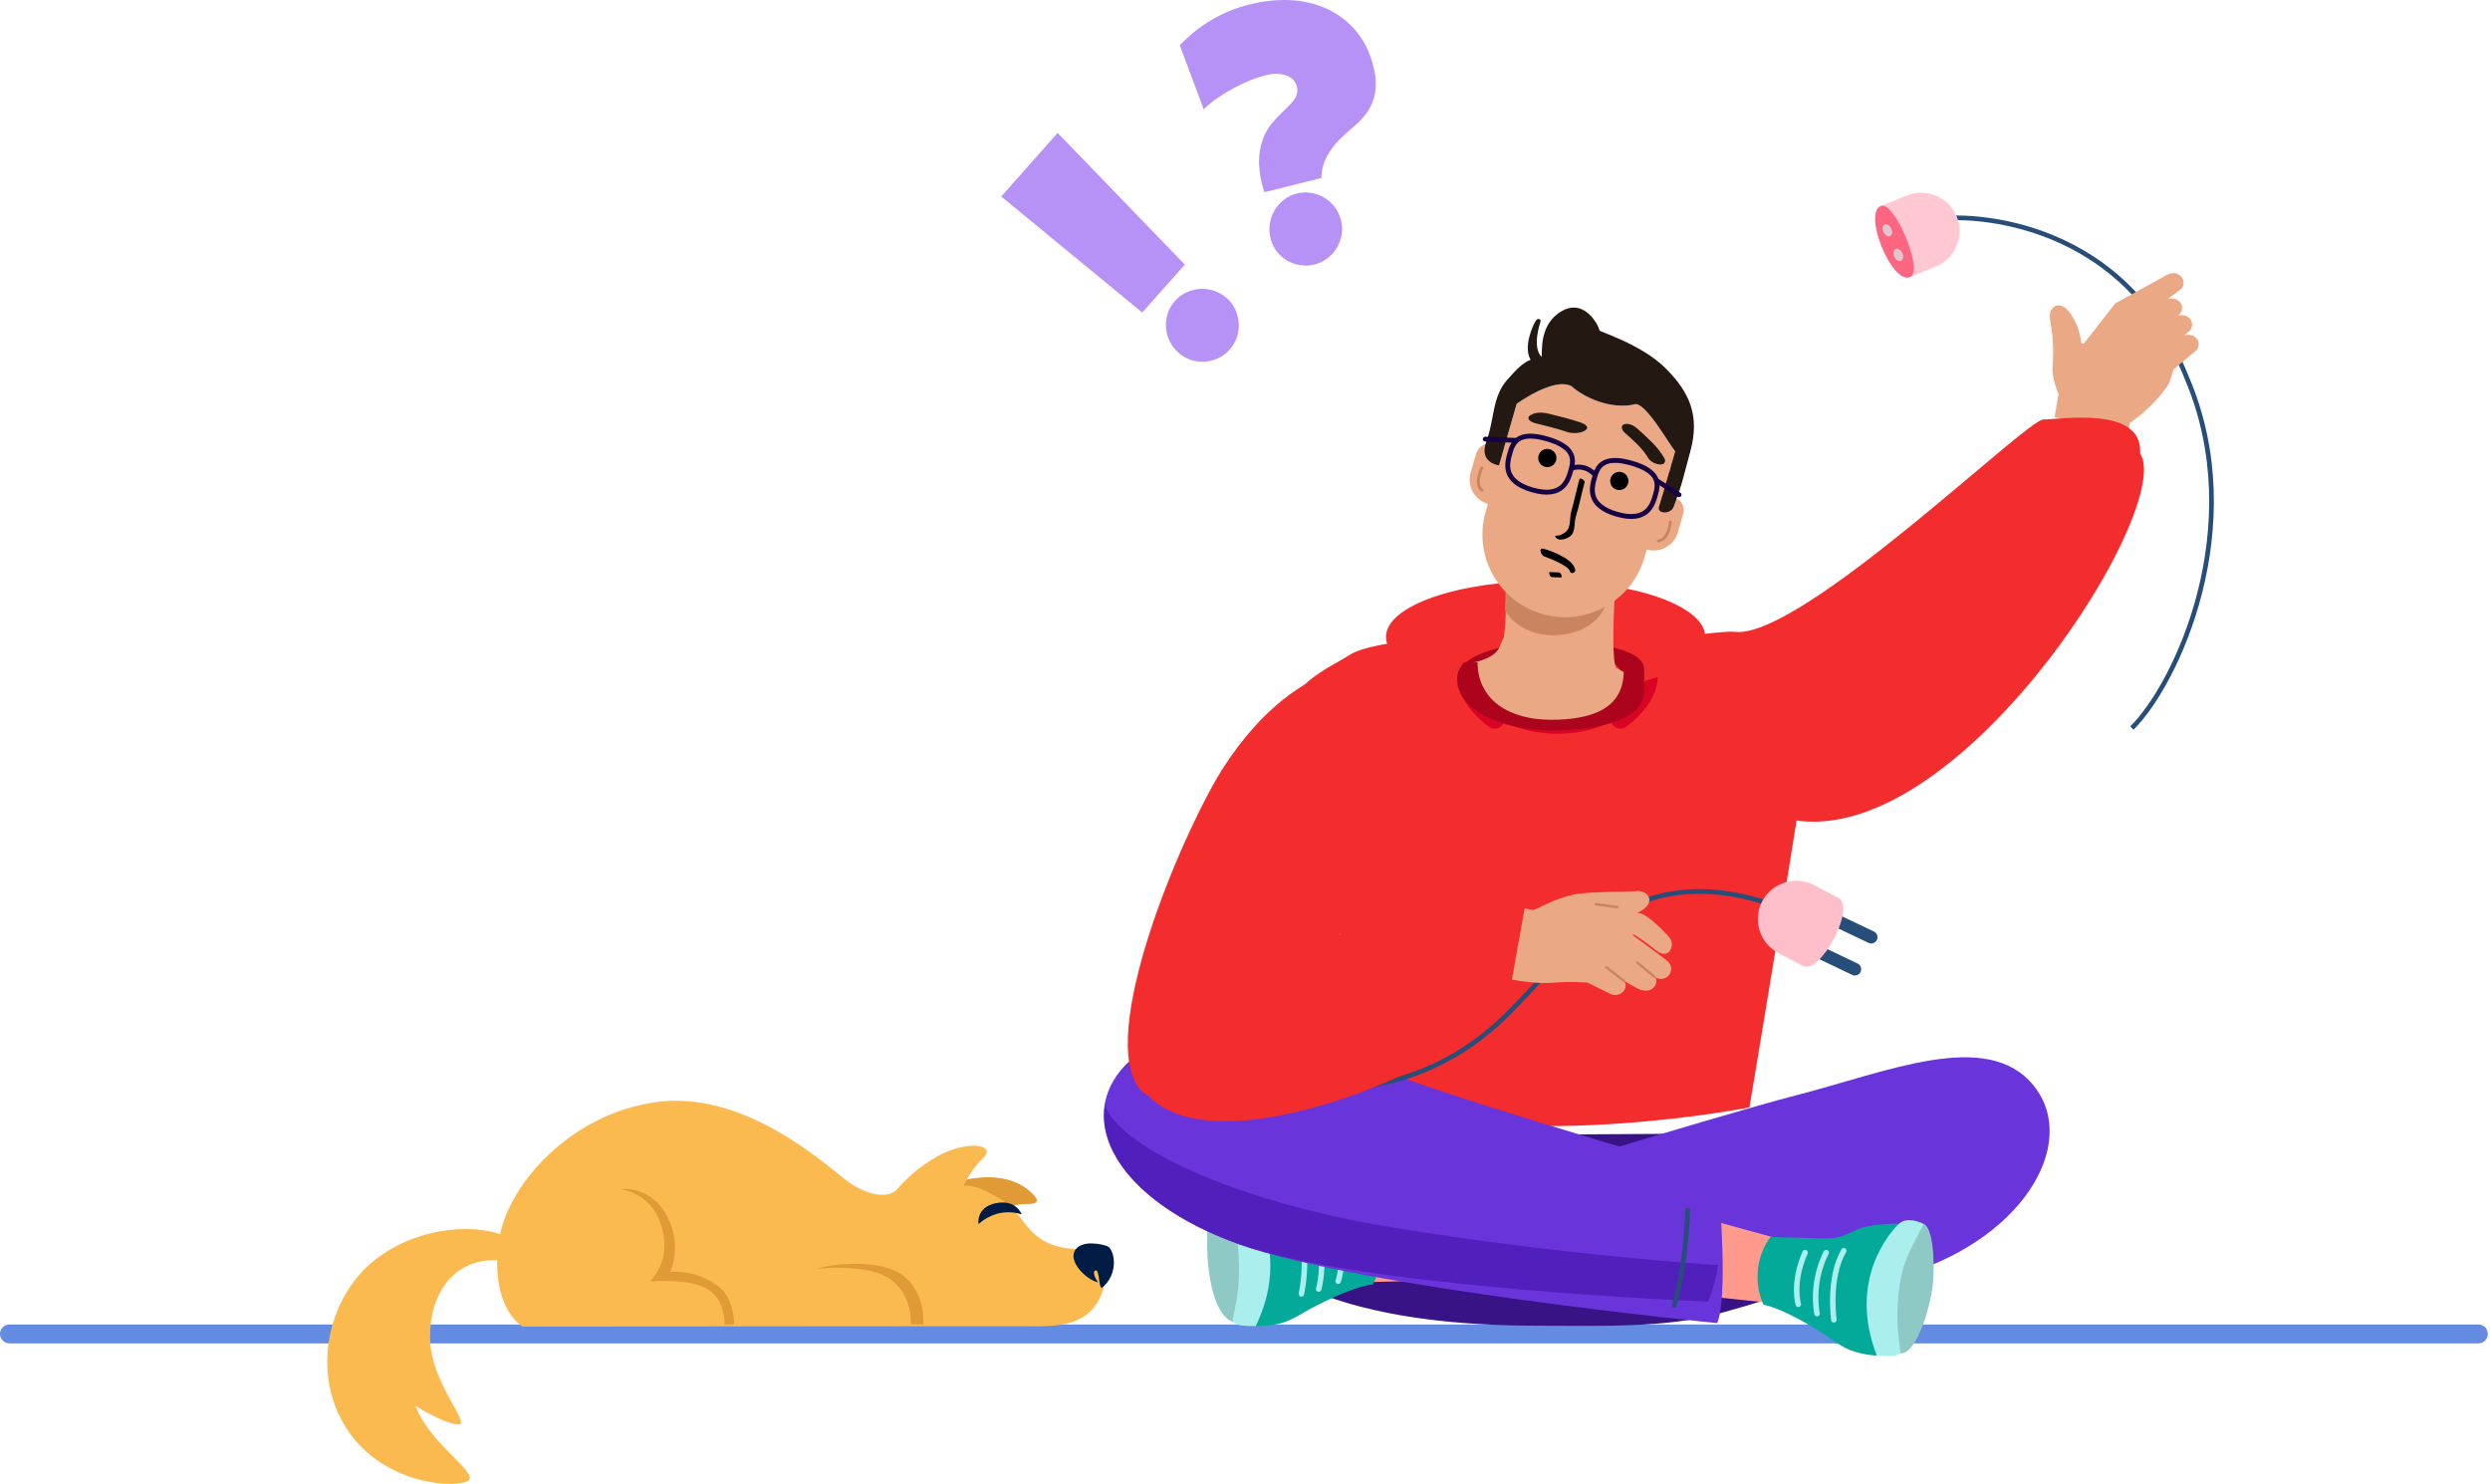 <svg width="733" height="437" viewBox="0 0 733 437" fill="none" xmlns="http://www.w3.org/2000/svg">
<g id="Group 1000006130">
<g id="&#208;&#160;&#208;&#181;&#209;&#129;&#209;&#131;&#209;&#128;&#209;&#129; 1 4" clip-path="url(#clip0_1537_7310)">
<g id="Group 81">
<path id="Vector" d="M573.812 64.171C573.812 64.171 623.736 60.642 643.861 111.519C662.282 154.922 640.898 201.15 627.588 214.315" stroke="#274D79" stroke-width="1.375" stroke-miterlimit="10"/>
<path id="Vector_2" d="M562.282 81.552C556.872 83.757 548.356 62.826 553.766 60.621L561.306 57.565C564.078 56.438 567.185 56.458 569.943 57.619C572.701 58.781 574.886 60.989 576.017 63.76C576.579 65.134 576.864 66.606 576.856 68.09C576.848 69.575 576.547 71.043 575.971 72.411C575.394 73.779 574.553 75.019 573.496 76.061C572.438 77.104 571.186 77.927 569.81 78.484L562.282 81.552Z" fill="#FFC8D2"/>
<path id="Vector_3" d="M553.765 60.62C548.277 62.511 556.872 83.756 562.281 81.551C566.443 79.822 557.743 59.235 553.765 60.62Z" fill="#FD6580"/>
<path id="Vector_4" d="M556.435 69.495C555.778 69.801 554.896 69.252 554.437 68.28C553.978 67.307 554.169 66.278 554.749 66.044C555.329 65.811 556.3 66.275 556.735 67.247C557.169 68.219 557.167 69.166 556.435 69.495Z" fill="#E2C6CB"/>
<path id="Vector_5" d="M559.648 76.791C558.991 77.097 558.096 76.56 557.65 75.576C557.204 74.591 557.369 73.586 558.026 73.28C558.682 72.974 559.565 73.522 560.012 74.482C560.458 75.442 560.292 76.497 559.648 76.791Z" fill="#E2C6CB"/>
</g>
<g id="&#209;&#128;&#209;&#131;&#208;&#186;&#208;&#176;">
<path id="Vector_6" fill-rule="evenodd" clip-rule="evenodd" d="M626.519 126.972L626.977 124.523C630.57 122.083 635.937 117.313 638.627 112.641L639.823 108.796L646 103.605L645.999 103.604C648.473 102.025 647.123 97.785 643.047 98.692L644.081 97.821L644.08 97.82C646.554 96.24 645.203 92.001 641.128 92.908C643.602 91.328 642.251 87.088 638.175 87.995L635.276 90.147L641.549 85.491C644.605 83.429 641.66 78.699 637.681 81.04L622.682 89.328L613.56 100.965C613.294 101.316 612.747 101.247 612.692 100.814C612.295 98.081 611.708 96.435 610.918 94.761C607.032 86.535 602.536 90.354 603.534 94.234C605.886 108.59 602.322 106.789 605.979 116.004L604.813 122.818L626.519 126.972L626.519 126.972Z" fill="#EBA884"/>
</g>
<g id="Objects">
<path id="Vector_7" d="M729.587 395.466H2.767C2.031 395.461 1.328 395.166 0.809 394.644C0.291 394.122 -1.47294e-05 393.417 5.59299e-10 392.681C5.59298e-10 391.948 0.291 391.244 0.81 390.725C1.329 390.206 2.033 389.915 2.767 389.915H729.587C730.321 389.915 731.025 390.206 731.544 390.725C732.062 391.244 732.354 391.948 732.354 392.681C732.356 393.046 732.286 393.408 732.148 393.746C732.01 394.083 731.807 394.39 731.55 394.649C731.293 394.908 730.987 395.113 730.65 395.253C730.313 395.394 729.952 395.466 729.587 395.466Z" fill="#638BE2"/>
<path id="Vector_8" d="M364.794 366.299C370.733 371.075 387.704 390.267 452.433 390.267C470.496 390.267 490.004 391.024 505.847 386.742C546.803 375.622 573.607 360.713 573.607 360.713L494.393 333.768L423.372 334.173L364.794 366.299Z" fill="#381386"/>
<path id="Vector_9" d="M419.3 354.985L388.319 360.871L389.447 377.754L424.164 376.891L419.3 354.985Z" fill="#FF9A8D"/>
<path id="Vector_10" d="M419.301 354.986C419.301 354.986 505.15 328.527 528.5 322.5C555.234 315.698 585.044 302.575 598.719 319.669C612.395 336.764 595.008 366.043 558 376C520.992 385.957 420.446 378.512 420.446 378.512L419.301 354.986Z" fill="#6934D9"/>
<path id="Vector_11" d="M359.172 350.562C358.242 354.521 355.249 356.442 355.501 360.5C354.501 377.5 358.501 388 362.944 389.086C366.143 382.896 367.668 375.976 367.367 369.014C367.402 365.531 366.688 362.081 365.275 358.898C363.861 355.714 361.78 352.872 359.172 350.562Z" fill="#8FC9C6"/>
<path id="Vector_12" d="M404.093 378.125C399.247 378.636 391.14 382.425 386.153 385.068C381.166 387.712 378.522 390.461 369.658 390.355C369.658 390.355 369.658 366.881 368.671 359.638C367.684 352.395 366.257 351.126 366.257 351.126C366.257 351.126 374.469 351.655 378.593 353.84C382.717 356.026 383.14 357.03 390.365 357.365C397.59 357.7 400.533 358.035 403.67 357.982C405.52 361 406.534 364.456 406.609 367.996C406.683 371.536 405.815 375.031 404.093 378.125Z" fill="#03AA99"/>
<path id="Vector_13" d="M383.104 380.909C383.104 380.909 385.853 368.714 381.817 360.378" stroke="#AAEEED" stroke-width="1.621" stroke-miterlimit="10" stroke-linecap="round"/>
<path id="Vector_14" d="M388.197 379.481C389.697 373.455 389.259 367.11 386.946 361.347" stroke="#AAEEED" stroke-width="1.621" stroke-miterlimit="10" stroke-linecap="round"/>
<path id="Vector_15" d="M393.924 377.173C393.924 377.173 396.338 370.988 393.131 361.841" stroke="#AAEEED" stroke-width="1.621" stroke-miterlimit="10" stroke-linecap="round"/>
<path id="Vector_16" d="M369.658 390.39C366.838 390.39 363.419 390.267 362.944 389.086C362.468 387.905 365.746 380.909 364.442 367.022C363.737 359.568 358.503 350.809 359.155 350.562C359.807 350.316 363.948 348.8 366.204 351.161C368.46 353.523 380.144 368.767 369.658 390.39Z" fill="#AAEEED"/>
<path id="Vector_17" d="M489.211 134.823C488.376 134.739 487.532 134.855 486.751 135.162C485.969 135.468 485.272 135.956 484.717 136.586C484.364 137.044 485.281 137.573 485.668 137.308C487.783 135.846 490.621 135.017 492.471 137.467C492.577 137.59 492.63 137.467 492.594 137.326C492.324 136.632 491.862 136.029 491.264 135.586C490.665 135.143 489.953 134.879 489.211 134.823Z" fill="#BA5964"/>
<path id="Vector_18" d="M488.153 135.316C487.853 135.316 487.431 136.039 487.519 136.215C488.104 136.341 488.646 136.621 489.087 137.026C489.768 137.696 490.197 138.579 490.303 139.528C490.552 140.609 490.427 141.742 489.946 142.741C489.466 143.741 488.659 144.547 487.66 145.027V145.185C489.774 145.185 491.501 142.559 491.519 140.674C491.537 138.788 490.708 135.739 488.153 135.316Z" fill="#BA5964"/>
<path id="Vector_19" d="M440 188.5C448 190.564 448.396 192.126 460.462 192.688C472.528 193.25 473.854 192.044 475.5 188.5C485.533 189.43 506.847 185.27 511.166 186.064C517.228 187.149 535.169 197.438 533 214.5C530.889 231.079 515 326 515 326C515 326 452.486 338.434 405.5 326C405.5 326 383.057 221.839 380.5 212C377.944 202.162 390.817 196.9 397.499 192.688C404.182 188.476 432 186.436 440 188.5Z" fill="#F32D2D"/>
<path id="Vector_20" d="M505.847 359.814L536.246 368.168L533.779 384.892L499.238 381.262L505.847 359.814Z" fill="#FF9A8D"/>
<path id="Vector_21" d="M505.5 346C505.5 346 437.906 326.481 412 317C386.094 307.519 346.13 297.747 331.133 313.696C316.136 329.645 328.666 353.383 364.722 366.3C400.779 379.218 505.5 389.5 505.5 389.5C508.579 382.127 506.548 353.921 505.5 346Z" fill="#6934D9"/>
<path id="Vector_22" d="M566.118 360.22C569 361 569.672 371.448 569 377.948C568.154 386.125 563.5 399.5 559.245 398.32C556.556 391.889 555.59 384.867 556.443 377.948C556.691 374.473 557.684 371.091 559.353 368.032C561.022 364.973 563.329 362.309 566.118 360.22Z" fill="#8FC9C6"/>
<path id="Vector_23" d="M519.135 384.098C523.946 384.997 531.718 389.385 536.476 392.452C541.234 395.518 543.648 398.426 552.495 399.078C552.495 399.078 554.416 375.692 555.932 368.52C557.447 361.347 559.033 360.237 559.033 360.237C559.033 360.237 550.786 360.114 546.539 361.999C542.291 363.885 541.745 364.819 534.537 364.519C527.33 364.22 524.351 364.378 521.214 364.061C519.131 366.921 517.842 370.281 517.476 373.8C517.111 377.319 517.683 380.872 519.135 384.098Z" fill="#03AA99"/>
<path id="Vector_24" d="M539.859 388.54C539.859 388.54 538.097 376.204 542.767 368.186" stroke="#AAEEED" stroke-width="1.621" stroke-miterlimit="10" stroke-linecap="round"/>
<path id="Vector_25" d="M539.489 270.484L550.838 275.895" stroke="#274D79" stroke-width="3.701" stroke-miterlimit="10" stroke-linecap="round"/>
<path id="Vector_26" d="M534.696 279.895L546.045 285.322" stroke="#274D79" stroke-width="3.701" stroke-miterlimit="10" stroke-linecap="round"/>
<path id="Vector_27" d="M376.16 319.67C391.104 321.837 417.556 322.384 440.942 301.219C459.763 284.177 476.945 251.663 520.668 265.973" stroke="#274D79" stroke-width="1.375" stroke-miterlimit="10"/>
<path id="Vector_28" d="M541.251 264.386C546.414 267.118 535.841 287.085 530.677 284.353L523.487 280.546C520.84 279.146 518.857 276.752 517.975 273.89C517.093 271.028 517.383 267.933 518.782 265.285C520.186 262.637 522.583 260.654 525.448 259.772C528.313 258.889 531.41 259.18 534.061 260.58L541.251 264.386Z" fill="#FFBFCA"/>
<path id="Vector_29" d="M534.89 386.724C533.872 380.598 534.816 374.307 537.586 368.749" stroke="#AAEEED" stroke-width="1.621" stroke-miterlimit="10" stroke-linecap="round"/>
<path id="Vector_30" d="M529.375 383.975C529.375 383.975 527.454 377.596 531.384 368.749" stroke="#AAEEED" stroke-width="1.621" stroke-miterlimit="10" stroke-linecap="round"/>
<path id="Vector_31" d="M552.495 399.078C555.297 399.255 558.734 399.449 559.298 398.321C559.862 397.193 557.148 389.932 559.562 376.204C560.866 368.82 566.77 360.52 566.118 360.22C565.466 359.92 561.501 358.052 559.069 360.22C556.637 362.388 543.772 376.68 552.495 399.078Z" fill="#AAEEED"/>
<path id="Vector_32" fill-rule="evenodd" clip-rule="evenodd" d="M474.404 193.189L474.404 188C482.581 189.7 488 193.361 488 199.167C488 204.25 484.416 209.741 478.681 213.976C478.01 214.471 477.251 214.638 476.442 214.469C475.632 214.299 474.998 213.841 474.568 213.115L474.193 212.482L474.334 212.406C470.199 214.634 464.628 216 458.5 216C452.442 216 446.929 214.665 442.808 212.482L442.433 213.116C442.002 213.842 441.368 214.301 440.558 214.47C439.749 214.639 438.991 214.472 438.32 213.977C432.584 209.742 429 204.25 429 199.168C429 193.361 434.419 189.701 442.596 188L442.596 193.189L474.404 193.189L474.404 193.189L474.404 193.189Z" fill="#D90324"/>
<path id="Vector_33" d="M505.776 372.345H504.19C504.19 372.345 458.653 369.384 409.873 361.348C361.974 353.453 329.583 337.346 325.283 325.485C323.151 339.813 336.949 356.308 364.864 366.3C400.938 379.2 502.816 383.165 502.816 383.165C504.232 379.69 505.226 376.057 505.776 372.345Z" fill="#511FBB"/>
<g id="Group">
<path id="Vector_34" d="M496.788 355.708C496.788 362.017 495.431 376.186 492.664 384.892" stroke="#274D79" stroke-width="1.375" stroke-miterlimit="10"/>
</g>
<path id="Vector_35" d="M284.2 347.29C288.938 346.326 297.24 345.495 303.126 350.642C306.901 353.942 305.106 354.509 301.806 354.456C296.131 354.351 291.617 359.102 291.617 359.102C291.617 359.102 284.253 359.947 282.445 354.1C279.779 345.614 284.2 347.29 284.2 347.29Z" fill="#E09B36"/>
<path id="Vector_36" d="M266.185 390.434H302.572C310.874 390.619 316.549 389.985 320.614 386.369C325.352 382.185 326.17 374.702 325.418 368.987C324.534 366.677 319.505 368.393 313.315 367.337C307.68 366.387 304.433 363.853 301.213 359.564C297.992 355.274 296.303 353.598 289.981 350.523C288.038 349.521 285.885 348.996 283.699 348.992C285.105 346.022 287.006 343.312 289.321 340.981C293.399 337.206 286.114 335.701 277.799 339.436C272.555 342.052 267.884 345.686 264.06 350.127C261.711 352.767 255.547 352.41 248.869 347.276C242.19 342.142 218.777 320.88 193.133 324.443C167.489 328.007 149.684 349.018 147.071 364.117C144.458 379.216 149.5 387.781 153.855 390.513L266.185 390.434Z" fill="#FABA50"/>
<ellipse id="Ellipse 5085" cx="455" cy="187.5" rx="47" ry="16.5" fill="#F32D2D"/>
<path id="Vector_37" d="M149.275 364.236C142.135 360.369 123.895 360.118 110.143 371.073C96.746 381.75 91.164 404.068 102.224 420.843C113.284 437.618 135.114 438.185 137.938 435.81C140.762 433.434 126.284 424.842 122.364 413.888C122.364 413.888 130.191 418.863 134.652 419.338C139.113 419.814 127.841 408.278 126.733 396.07C125.624 383.862 131.577 370.466 146.424 370.994L149.275 364.236Z" fill="#FABA50"/>
<path id="Vector_38" d="M324.406 379.116C323.348 379.328 323.736 373.442 322.449 374.006C321.163 374.57 323.242 377.53 323.242 377.53C319.577 376.614 314.431 371.345 316.458 368.084C318.484 364.824 324.547 366.322 325.956 366.833C328.089 367.767 329.551 374.869 324.406 379.116Z" fill="#001C45"/>
<path id="Vector_39" d="M182.748 350.134C185.394 350.511 187.882 351.623 189.928 353.344C191.974 355.064 193.496 357.324 194.322 359.867C197.521 368.915 193.963 374.348 191.325 377.267C191.325 377.267 203.191 376.144 208.467 379.625C213.743 383.105 213.272 389.896 213.272 389.896H216.145C216.145 389.896 216.269 381.589 210.712 378.109C206.782 375.45 202.091 374.15 197.353 374.404C198.307 371.947 198.757 369.324 198.676 366.689C198.595 364.055 197.985 361.463 196.882 359.07C193.143 350.796 186.048 349.662 182.748 350.134Z" fill="#E09B36"/>
<path id="Vector_40" fill-rule="evenodd" clip-rule="evenodd" d="M484 200.2C484 199.266 484 198.367 484 197.05C484 191.38 471.688 189 456.499 189C441.312 189 429 193.596 429 199.266C429 200.584 429.665 201.843 430.876 203L434.964 203C434.993 195.068 444.673 191.175 456.499 191.175C468.326 191.175 477.971 193.318 478 201.25L484 200.2Z" fill="#AD041E"/>
<path id="Vector_41" d="M443.5 172C443.409 176.42 443.312 183.312 442.703 187.69C441 190 442.703 193.581 431 195.622C431 195.622 435.742 211.025 456.031 213.701C476.32 216.377 484.58 200.224 483.968 200.224C481.164 199.335 478.46 198.154 475.899 196.7C474.082 195.526 475.421 173 475.421 173L443.5 172Z" fill="#EBA884"/>
<path id="Vector_42" d="M240.341 373.511C240.341 373.511 255.769 371.786 262.318 376.723C268.868 381.66 268.083 389.879 268.083 389.879H271.757C271.757 389.879 272.725 381.085 266.147 375.727C259.569 370.37 244.745 372.011 240.341 373.511Z" fill="#E09B36"/>
<path id="Vector_43" d="M288.046 360.343C288.046 360.343 287.236 355.515 292.946 354.246C299.114 352.871 300.77 357.488 300.77 357.488C298.427 356.749 295.924 356.682 293.545 357.295C291.509 357.891 289.631 358.932 288.046 360.343Z" fill="#001C45"/>
<path id="Vector_44" d="M311.343 39.131L348.792 77.901L336.244 91.999L294.742 57.846L311.343 39.131ZM361.11 87.735C362.194 88.681 363.064 89.846 363.665 91.154C364.241 92.414 364.575 93.771 364.652 95.154C364.74 96.532 364.56 97.915 364.123 99.225C363.677 100.574 362.957 101.816 362.009 102.873C361.071 103.962 359.911 104.84 358.608 105.446C357.356 106.034 356.005 106.381 354.625 106.468C353.246 106.554 351.864 106.375 350.554 105.939C349.193 105.48 347.94 104.749 346.871 103.789C344.73 101.891 343.426 99.225 343.24 96.37C343.157 94.987 343.33 93.601 343.751 92.281C344.198 90.923 344.918 89.671 345.866 88.601C346.815 87.531 347.972 86.667 349.267 86.061C350.53 85.488 351.885 85.148 353.268 85.056C354.665 84.977 356.064 85.162 357.392 85.602C358.761 86.057 360.026 86.782 361.11 87.735Z" fill="#B692F6"/>
<path id="Vector_45" d="M388.973 52.401L372.231 56.578C371.221 53.699 370.679 50.676 370.628 47.625C370.618 45.407 370.981 43.203 371.703 41.105C372.312 39.389 373.212 37.792 374.364 36.382C375.395 35.146 376.495 33.969 377.659 32.857C378.752 31.835 379.703 30.866 380.514 29.95C381.283 29.13 381.77 28.087 381.906 26.971C381.977 26.257 381.868 25.536 381.589 24.874C381.268 24.083 380.723 23.403 380.021 22.918C379.117 22.316 378.085 21.936 377.007 21.808C375.457 21.632 373.888 21.763 372.39 22.195C370.977 22.567 369.588 23.026 368.231 23.57C366.559 24.228 364.929 24.987 363.349 25.843C361.672 26.735 360.048 27.724 358.485 28.804C357.006 29.798 355.619 30.924 354.344 32.17L347.295 13.296C348.335 12.256 349.533 11.164 350.819 10C352.253 8.769 353.779 7.649 355.384 6.652C357.22 5.493 359.133 4.463 361.111 3.568C363.339 2.616 365.645 1.856 368.002 1.295C371.899 0.277 375.927 -0.144 379.95 0.043C383.658 0.227 387.299 1.106 390.682 2.634C393.94 4.139 396.828 6.341 399.141 9.084C401.634 12.096 403.385 15.652 404.252 19.464C405.008 22.024 405.195 24.719 404.798 27.359C404.444 29.338 403.681 31.223 402.56 32.892C401.457 34.476 400.147 35.904 398.666 37.14C397.15 38.391 395.705 39.712 394.313 41.087C392.899 42.509 391.683 44.115 390.7 45.863C389.608 47.872 389.016 50.115 388.973 52.401ZM394.753 64.86C395.118 66.259 395.178 67.719 394.93 69.143C394.694 70.506 394.21 71.814 393.502 73.002C392.785 74.182 391.852 75.216 390.753 76.051C389.61 76.908 388.307 77.527 386.921 77.872C385.534 78.217 384.093 78.281 382.682 78.06C381.319 77.844 380.009 77.372 378.822 76.668C377.647 75.945 376.613 75.013 375.773 73.918C374.925 72.768 374.325 71.454 374.011 70.059C373.657 68.665 373.591 67.214 373.817 65.794C374.027 64.413 374.5 63.085 375.21 61.882C375.925 60.702 376.851 59.662 377.941 58.816C379.081 57.927 380.396 57.291 381.8 56.948C383.183 56.597 384.625 56.543 386.03 56.789C387.396 57.023 388.706 57.514 389.889 58.234C391.081 58.956 392.127 59.895 392.973 61.001C393.822 62.154 394.427 63.467 394.753 64.86Z" fill="#B692F6"/>
<path id="Vector_46" fill-rule="evenodd" clip-rule="evenodd" d="M484 199C484 200.334 484 201.618 484 203.5C484 211.6 471.688 215 456.499 215C441.312 215 429 208.434 429 200.334C429 198.452 429.665 196.653 430.876 195L434.964 195C434.993 206.331 444.673 211.893 456.499 211.893C468.326 211.893 477.971 208.831 478 197.5L484 199Z" fill="#AD041E"/>
<path id="Vector_47" d="M395.185 196.5C383.528 200.193 371.593 208.54 360.52 225.37C349.447 242.2 323.929 300.863 334.521 319.135C345.113 337.407 377.388 284.815 391.334 287.399L395.185 272.012L400 255.377L395.185 196.5Z" fill="#F32D2D"/>
<path id="Vector_48" d="M472.749 177.895C472.749 177.895 470.431 186.08 458.862 186.937C447.293 187.793 443 179.687 443 179.687L443.251 173.474L473 172L472.749 177.895Z" fill="#C98560"/>
<path id="Vector_49" d="M511.129 186.064C531.269 187.161 596.5 123.5 601.5 123.5C606.5 123.5 630.957 119.374 630 133.5C641.178 150.307 567.413 265.029 517.327 237.717L511.129 186.064Z" fill="#F32D2D"/>
</g>
<g id="Group 80">
<path id="Vector_50" fill-rule="evenodd" clip-rule="evenodd" d="M447.716 288.823C458.298 290.217 455.791 288.558 467.305 289.25L473.575 292.362C476.639 294.241 479.884 290.96 478.017 288.737L480.93 290.376C486.611 294.008 488.746 288.739 487.035 287.548C490.461 289.876 493.939 285.372 490.666 282.751C487.48 280.254 484.148 277.868 480.699 275.37C480.577 275.286 480.531 274.867 481.203 275.272C485.492 277.857 486.097 278.924 488.426 280.355C491.572 282.166 493.253 277.967 491.349 275.866C488.721 272.939 484.64 269.047 482.494 268.807L482.017 268.736C488.248 265.758 485.026 261.773 481.491 262.356C479.144 262.53 476.018 262.445 474.291 262.527C465.78 262.931 463.675 262.609 456.81 265.417L451.495 267.898L448.825 267.434L445.06 288.342L447.716 288.823L447.716 288.823Z" fill="#EBA884"/>
<path id="Vector_51" d="M469.719 266.179L476.179 267.046" stroke="#C98560" stroke-width="0.72" stroke-miterlimit="22.926" stroke-linecap="round" stroke-linejoin="round"/>
<path id="Vector_52" d="M487.035 287.548L482.008 283.4" stroke="#C98560" stroke-width="0.72" stroke-miterlimit="22.926" stroke-linecap="round" stroke-linejoin="round"/>
<path id="Vector_53" d="M478.017 288.738L472.87 284.74" stroke="#C98560" stroke-width="0.72" stroke-miterlimit="22.926" stroke-linecap="round" stroke-linejoin="round"/>
</g>
</g>
<g id="Group 66">
<path id="Vector_54" fill-rule="evenodd" clip-rule="evenodd" d="M484.768 161.77L484.101 164.079C480.394 176.991 466.921 184.453 454.009 180.745C441.097 177.038 433.635 163.566 437.342 150.653L438.005 148.343C434.078 147.216 431.789 143.121 432.918 139.189L434.475 133.766C434.894 132.305 435.979 131.209 437.306 130.713L442.628 132.241L446.463 118.885C446.463 118.885 457.33 110.935 462.6 113.673C465.475 116.271 469.963 118.368 473.979 119.076C476.963 119.603 479.664 119.458 481.131 119.012C484.259 118.059 491.233 130.59 493.131 132.848C492.325 135.811 490.989 140.429 489.427 145.678L493.566 146.866C495.066 147.297 496.048 149.361 495.496 151.286L493.938 156.71C492.809 160.643 488.695 162.897 484.767 161.77L484.768 161.77Z" fill="#EBA884"/>
<path id="Vector_55" fill-rule="evenodd" clip-rule="evenodd" d="M446.464 118.888L441.836 135.009L441.273 136.97C441.273 136.97 435.177 136.384 437.582 129.87C439.986 123.355 439.2 116.961 443.639 111.867C446.672 108.387 448.491 106.748 450.577 105.899C448.299 102.167 451.31 95.483 452.155 94.376C452.477 93.958 452.692 93.833 453.119 93.933C453.487 94.033 453.588 94.369 453.488 94.737C453.482 94.759 450.846 102.135 453.815 105.065C454.084 103.754 452.904 95.386 459.876 91.513C466.96 87.577 471.076 96.891 470.79 97.232C470.503 97.573 483.125 101.249 490.264 108.366C497.402 115.482 500.441 122.401 497.614 132.79C494.788 143.179 495.672 140.995 492.685 149.174C491.827 151.523 487.792 151.231 488.341 149.317C490.359 142.599 492.144 136.483 493.132 132.851C491.234 130.593 484.26 118.062 481.131 119.015C479.665 119.461 476.963 119.606 473.98 119.079C469.964 118.371 465.476 116.274 462.601 113.676C457.331 110.938 446.464 118.888 446.464 118.888L446.464 118.888Z" fill="#241813"/>
<path id="Vector_56" d="M436.209 137.77C436.209 137.77 433.877 142.427 436.246 144.328" stroke="#C98560" stroke-width="0.86" stroke-miterlimit="22.926" stroke-linecap="round" stroke-linejoin="round"/>
<path id="Vector_57" d="M378.5 274.5C388.688 282.732 438.5 257.5 445.5 268C452.5 278.5 434 282 441.499 295.5C440.997 308.598 350.492 350.916 334.499 317.5L378.5 274.5Z" fill="#F32D2D"/>
<path id="Vector_58" d="M478.161 127.268C480.706 129.593 483.41 131.793 485.167 134.805C485.839 135.958 487.551 136.744 488.846 136.727C490.132 136.711 490.478 135.778 489.877 134.751C487.904 131.369 484.904 128.836 482.049 126.227C481.089 125.349 479.586 124.509 478.228 124.869C476.94 125.214 477.444 126.612 478.161 127.268L478.161 127.268Z" fill="#241813"/>
<path id="Vector_59" d="M451.82 124.553C455.014 125.329 458.202 126.123 461.322 127.167C462.859 127.683 465.301 127.627 466.679 126.67C468.176 125.627 466.22 124.686 465.317 124.383C462.197 123.338 459.008 122.545 455.815 121.768C454.182 121.372 451.92 121.252 450.458 122.267C449.012 123.274 450.853 124.319 451.82 124.553Z" fill="#241813"/>
<path id="Vector_60" d="M452.925 134.089C452.516 135.513 453.341 137 454.764 137.408C456.19 137.818 457.675 136.994 458.084 135.57C458.493 134.146 457.672 132.66 456.245 132.25C454.822 131.842 453.334 132.664 452.925 134.089L452.925 134.089Z" fill="black"/>
<path id="Vector_61" d="M474.106 140.843C473.697 142.267 474.519 143.753 475.944 144.162C477.37 144.572 478.856 143.749 479.264 142.324C479.673 140.9 478.851 139.414 477.425 139.004C476 138.595 474.515 139.418 474.106 140.843L474.106 140.843Z" fill="black"/>
<path id="Vector_62" d="M464.983 140.977C464.083 144.148 463.476 147.39 462.547 150.558C462.036 152.288 462.425 154.311 461.529 155.883C460.999 156.821 459.26 157.805 458.032 157.696C457.609 157.657 457.913 158.158 458.033 158.283C458.323 158.585 458.717 158.81 459.134 158.846C460.351 158.955 462.132 158.253 462.754 157.326C463.754 155.83 463.364 153.762 463.894 152.058C464.931 148.73 465.539 145.305 466.489 141.958C466.65 141.389 465.088 140.602 464.983 140.977L464.983 140.977Z" fill="black"/>
<path id="Vector_63" d="M491.727 153.71C491.727 153.71 491.233 158.895 488.218 159.251" stroke="#C98560" stroke-width="0.86" stroke-miterlimit="22.926" stroke-linecap="round" stroke-linejoin="round"/>
<path id="Vector_64" d="M494.27 145.653L487.746 141.545" stroke="#160045" stroke-width="1.433" stroke-miterlimit="22.926" stroke-linecap="round" stroke-linejoin="round"/>
<path id="Vector_65" d="M469.595 139.823C467.596 137.604 465.233 137.062 462.592 137.813" stroke="#160045" stroke-width="1.433" stroke-miterlimit="22.926"/>
<path id="Vector_66" fill-rule="evenodd" clip-rule="evenodd" d="M480.303 136.349C489.256 138.919 488.066 143.063 487.282 145.797C486.497 148.531 484.94 153.953 475.987 151.382C467.034 148.812 468.591 143.39 469.376 140.656C470.161 137.922 471.351 133.778 480.303 136.349V136.349Z" stroke="#160045" stroke-width="1.433" stroke-miterlimit="22.926"/>
<path id="Vector_67" fill-rule="evenodd" clip-rule="evenodd" d="M455.393 129.196C464.346 131.767 463.156 135.91 462.371 138.644C461.586 141.378 460.032 146.789 451.079 144.218C442.127 141.647 443.68 136.237 444.465 133.503C445.25 130.769 446.44 126.625 455.393 129.196V129.196Z" stroke="#160045" stroke-width="1.433" stroke-miterlimit="22.926"/>
<path id="Vector_68" d="M437.231 129.272L446.317 129.647" stroke="#160045" stroke-width="1.433" stroke-miterlimit="22.926" stroke-linecap="round" stroke-linejoin="round"/>
<path id="Vector_69" d="M454.36 161.548C457.045 162.287 463.231 164.624 463.712 167.8C463.85 168.698 462.281 169.112 462.136 168.159C461.902 166.612 455.987 164.263 454.548 163.79C453.552 163.405 452.866 161.138 454.36 161.548Z" fill="black"/>
<path id="Vector_70" d="M459.003 168.514C458.078 168.48 457.152 168.446 456.227 168.411C455.751 168.394 456.303 169.879 456.773 169.896C457.698 169.93 458.624 169.964 459.546 169.998C460.025 170.016 459.47 168.531 459.003 168.514L459.003 168.514Z" fill="black"/>
</g>
</g>
<defs>
<clipPath id="clip0_1537_7310">
<rect width="732.354" height="436.833" fill="white"/>
</clipPath>
</defs>
</svg>
